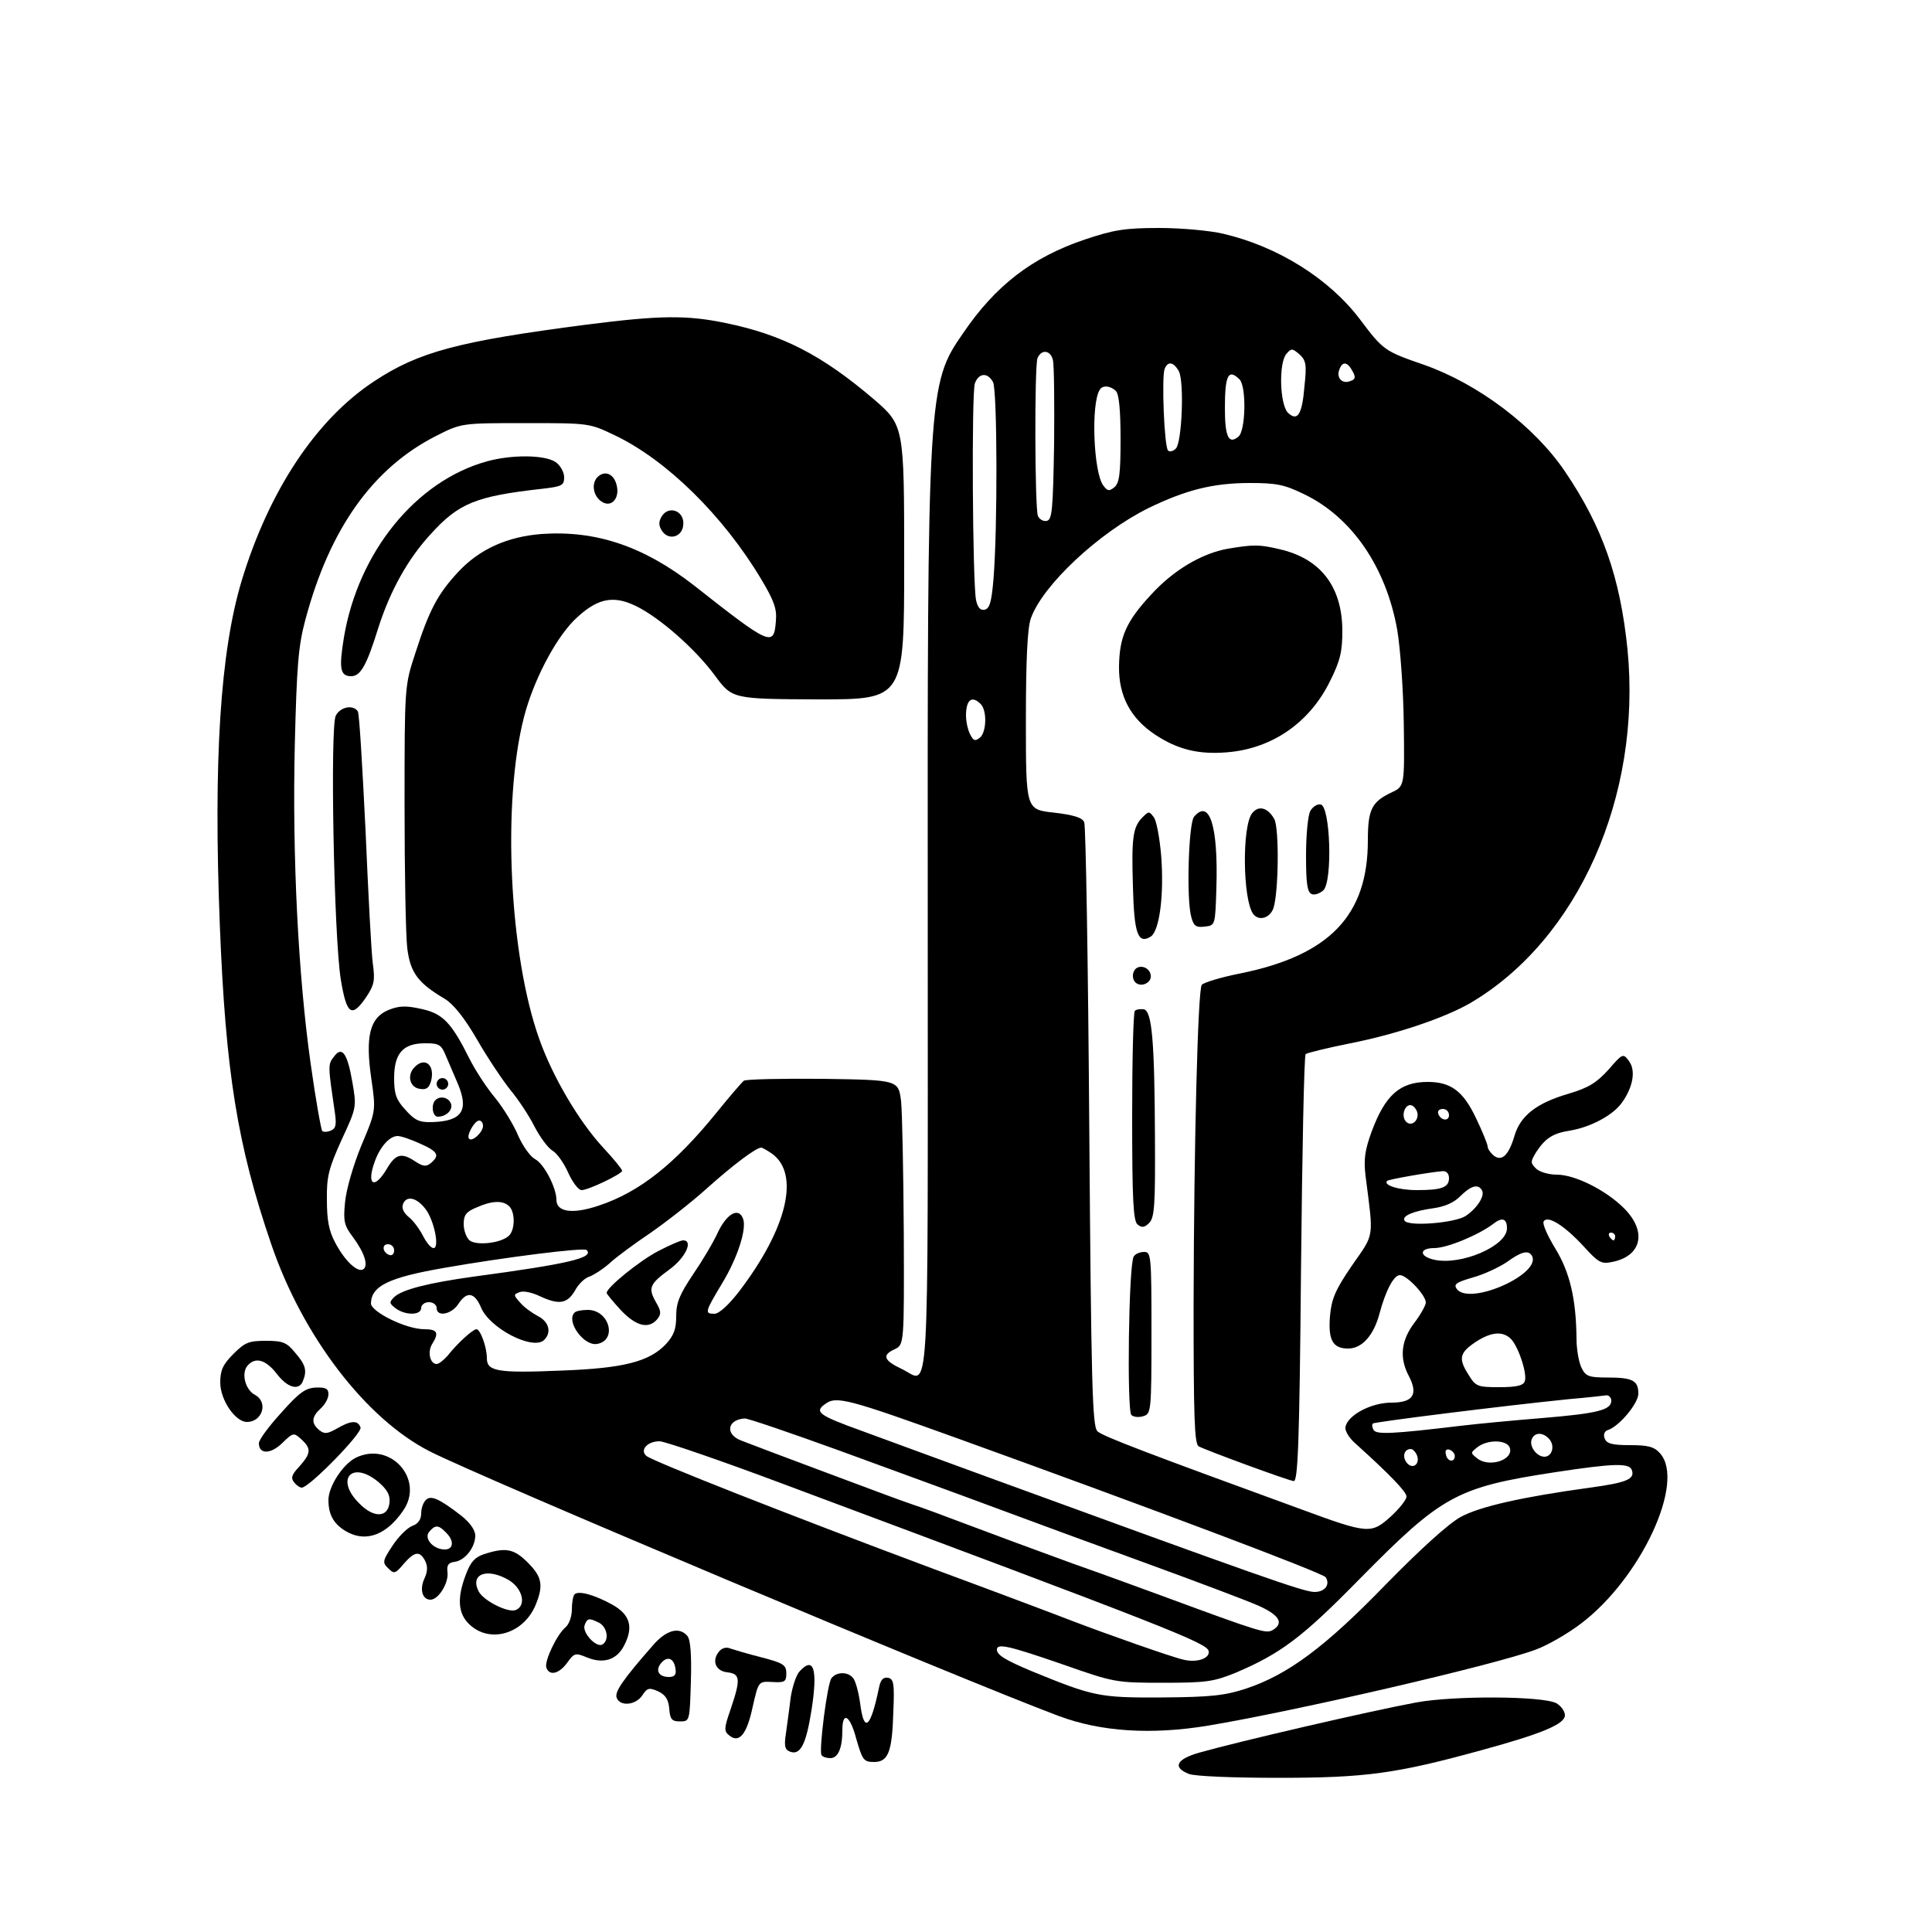 <?xml version="1.0" standalone="no"?>
<!DOCTYPE svg PUBLIC "-//W3C//DTD SVG 20010904//EN"
 "http://www.w3.org/TR/2001/REC-SVG-20010904/DTD/svg10.dtd">
<svg version="1.0" xmlns="http://www.w3.org/2000/svg"
 width="500pt" height="500pt" viewBox="0 0 500 500"
 preserveAspectRatio="xMidYMid meet">
<g transform="translate(0,500) scale(0.1,-0.1)"
fill="#000000" stroke="none">
<path d="M2807 4380 c-136 -46 -231 -119 -315 -243 -91 -131 -92 -150 -91
-1547 0 -1268 6 -1168 -67 -1133 -47 22 -52 36 -19 51 25 12 25 12 24 299 -1
159 -4 313 -7 343 -7 55 -7 55 -202 58 -107 1 -200 -1 -205 -5 -6 -5 -38 -42
-71 -83 -108 -133 -199 -205 -304 -240 -68 -23 -110 -17 -110 15 0 31 -32 93
-55 105 -13 7 -32 34 -44 61 -11 27 -38 71 -59 97 -22 26 -52 72 -67 102 -47
94 -69 117 -125 129 -40 9 -58 8 -85 -3 -48 -20 -60 -68 -44 -178 12 -83 12
-83 -26 -173 -21 -51 -39 -114 -42 -146 -5 -50 -2 -61 20 -90 31 -42 41 -75
27 -84 -15 -9 -48 22 -73 70 -16 30 -21 58 -21 110 -1 60 5 82 38 155 39 84
39 85 28 149 -13 76 -27 95 -48 66 -16 -20 -15 -24 3 -147 4 -29 2 -39 -11
-44 -9 -4 -19 -4 -22 -1 -3 3 -17 81 -30 174 -32 226 -48 537 -41 828 5 201 9
253 27 320 63 237 175 394 339 477 65 33 65 33 231 33 164 0 165 0 230 -31
135 -64 282 -209 380 -373 33 -55 41 -77 38 -108 -5 -68 -14 -64 -212 92 -130
101 -253 143 -395 133 -88 -7 -160 -39 -215 -98 -53 -57 -75 -98 -111 -210
-28 -85 -28 -85 -28 -395 0 -170 3 -337 7 -369 8 -64 28 -90 97 -131 22 -13
51 -49 84 -106 27 -47 66 -105 86 -130 20 -24 48 -66 62 -94 14 -27 35 -56 47
-63 12 -7 30 -33 41 -58 11 -24 26 -44 34 -44 18 0 105 42 105 50 0 4 -22 31
-49 60 -63 68 -131 184 -165 280 -78 217 -97 612 -40 834 24 93 79 199 129
250 58 57 100 67 160 38 62 -30 154 -111 205 -180 45 -61 45 -61 268 -62 222
0 222 0 222 355 0 354 0 354 -80 423 -134 114 -236 166 -382 196 -101 21 -171
20 -359 -4 -331 -43 -435 -70 -551 -147 -149 -98 -271 -281 -342 -514 -56
-185 -74 -465 -57 -896 15 -377 45 -566 133 -823 81 -238 245 -452 410 -536
138 -70 1367 -587 1628 -685 110 -41 240 -49 386 -25 228 38 746 158 849 197
30 11 82 41 115 66 156 117 273 368 206 442 -15 17 -31 21 -78 21 -46 0 -60 4
-65 17 -4 10 -1 19 8 22 29 9 79 69 79 94 0 34 -14 42 -80 42 -48 0 -56 3 -67
25 -7 14 -13 48 -13 75 -1 103 -17 172 -55 234 -20 33 -34 64 -30 70 10 17 54
-11 103 -64 38 -42 46 -47 74 -41 77 15 91 79 31 139 -47 47 -127 87 -174 87
-21 0 -45 7 -54 16 -15 15 -14 18 1 43 24 36 43 48 87 55 54 9 112 40 135 73
29 41 36 84 17 108 -14 19 -16 19 -52 -23 -31 -34 -51 -47 -105 -63 -82 -24
-124 -57 -139 -110 -15 -50 -33 -66 -54 -49 -8 7 -15 17 -15 23 0 5 -13 38
-30 73 -33 70 -65 94 -125 94 -72 0 -110 -34 -145 -128 -18 -49 -21 -73 -16
-115 21 -165 24 -147 -35 -232 -44 -64 -53 -87 -57 -131 -5 -62 7 -84 47 -84
36 0 66 34 81 90 16 60 37 100 53 100 18 0 67 -52 67 -71 0 -7 -14 -32 -30
-53 -34 -45 -39 -90 -14 -137 25 -48 11 -69 -45 -69 -52 0 -113 -32 -119 -63
-2 -9 9 -28 25 -42 91 -82 133 -126 133 -138 0 -8 -18 -31 -41 -52 -50 -45
-58 -45 -229 18 -392 143 -517 190 -530 203 -13 13 -16 119 -21 787 -3 425 -9
779 -13 789 -5 12 -27 19 -79 25 -72 8 -72 8 -72 238 0 159 4 241 13 265 30
85 175 221 304 285 97 47 167 65 263 65 68 0 89 -4 140 -29 123 -59 212 -188
241 -351 8 -47 16 -157 17 -245 2 -160 2 -160 -32 -176 -51 -24 -61 -44 -61
-124 0 -194 -99 -297 -329 -344 -51 -10 -97 -24 -101 -30 -10 -17 -20 -404
-21 -826 0 -289 2 -361 13 -368 18 -10 230 -88 246 -90 11 -2 15 99 19 548 3
303 8 553 12 557 3 3 56 16 116 28 121 24 244 66 310 104 279 164 444 535 407
915 -19 187 -65 318 -162 461 -79 117 -225 227 -365 276 -101 35 -105 37 -165
117 -80 106 -213 189 -354 222 -33 8 -108 15 -166 15 -90 0 -118 -5 -193 -30z
m569 -379 c-6 -74 -18 -93 -43 -69 -21 22 -24 128 -4 152 13 15 15 15 34 -1
17 -16 19 -26 13 -82z m-651 67 c3 -13 4 -111 3 -218 -3 -170 -5 -195 -19
-198 -9 -2 -19 4 -23 13 -8 23 -9 386 -1 408 10 24 34 21 40 -5z m326 -29 c14
-28 8 -184 -8 -200 -7 -7 -16 -9 -20 -5 -10 9 -17 190 -9 211 8 21 23 19 37
-6z m449 1 c9 -16 8 -22 -5 -26 -21 -9 -37 8 -29 29 8 23 21 21 34 -3z m-930
-29 c11 -21 12 -381 1 -511 -5 -59 -10 -75 -23 -78 -11 -2 -18 6 -22 25 -9 44
-12 535 -3 561 10 27 33 29 47 3z m638 7 c18 -18 16 -133 -3 -148 -25 -21 -35
-1 -35 74 0 85 9 103 38 74z m-320 -30 c8 -8 12 -50 12 -124 0 -90 -3 -114
-16 -125 -14 -11 -18 -10 -29 5 -25 34 -32 211 -9 247 7 13 28 11 42 -3z
m-350 -810 c17 -17 15 -73 -2 -87 -12 -10 -17 -8 -25 8 -6 11 -11 33 -11 49 0
41 15 53 38 30z m-1383 -913 c8 -19 22 -51 30 -70 29 -69 11 -97 -68 -99 -32
-1 -44 5 -68 32 -24 26 -29 41 -29 82 0 64 23 90 80 90 37 0 42 -3 55 -35z
m2512 -141 c8 -21 -13 -42 -28 -27 -13 13 -5 43 11 43 6 0 13 -7 17 -16z m83
-10 c0 -17 -22 -14 -28 4 -2 7 3 12 12 12 9 0 16 -7 16 -16z m-2500 -28 c0
-16 -28 -42 -36 -33 -8 7 14 47 26 47 6 0 10 -6 10 -14z m-162 -46 c45 -20 51
-30 27 -50 -12 -10 -20 -9 -40 4 -36 24 -51 20 -74 -19 -33 -56 -54 -41 -30
22 14 37 38 63 58 63 9 0 35 -9 59 -20z m909 -25 c74 -52 41 -193 -84 -357
-27 -35 -52 -58 -64 -58 -26 0 -25 4 20 79 40 66 64 141 54 167 -11 30 -41 14
-64 -33 -12 -27 -42 -77 -66 -112 -34 -51 -43 -72 -43 -107 0 -34 -6 -50 -27
-73 -43 -45 -109 -62 -269 -68 -167 -7 -194 -2 -194 32 0 29 -17 75 -27 75 -9
0 -49 -36 -75 -69 -10 -11 -22 -21 -28 -21 -17 0 -24 31 -12 51 19 30 14 39
-20 39 -47 0 -138 45 -138 67 1 45 46 67 191 92 154 27 360 53 367 46 21 -20
-47 -36 -293 -69 -115 -16 -184 -33 -205 -53 -13 -13 -13 -16 4 -29 26 -19 66
-18 66 1 0 8 9 15 20 15 11 0 20 -7 20 -15 0 -24 38 -17 56 10 22 34 42 31 59
-9 22 -53 131 -110 162 -85 21 19 15 48 -15 63 -15 8 -36 23 -46 35 -17 19
-18 21 -1 27 9 4 32 -1 51 -10 51 -24 72 -20 92 14 9 17 26 33 37 36 11 4 35
19 53 35 17 16 65 51 105 78 39 27 106 79 147 116 68 61 127 105 140 105 3 0
15 -7 27 -15z m1753 -64 c0 -24 -19 -31 -83 -31 -48 0 -88 13 -77 24 5 4 107
22 143 25 10 1 17 -6 17 -18z m85 -31 c9 -14 -12 -47 -42 -67 -28 -18 -149
-28 -158 -12 -8 12 23 25 74 32 29 4 53 14 70 31 27 27 46 33 56 16z m-2733
-50 c22 -30 36 -100 20 -100 -7 0 -19 15 -28 33 -9 17 -25 39 -37 48 -13 11
-18 23 -14 33 9 23 36 17 59 -14z m216 8 c16 -16 15 -63 -2 -77 -22 -19 -84
-25 -101 -11 -8 7 -15 26 -15 42 0 23 6 32 33 43 40 18 69 19 85 3z m2582 -57
c0 -46 -120 -97 -189 -81 -39 9 -38 30 1 30 33 0 115 34 153 63 23 18 35 13
35 -12z m280 -21 c0 -5 -2 -10 -4 -10 -3 0 -8 5 -11 10 -3 6 -1 10 4 10 6 0
11 -4 11 -10z m-3160 -36 c0 -9 -5 -14 -12 -12 -18 6 -21 28 -4 28 9 0 16 -7
16 -16z m2944 -13 c29 -46 -157 -130 -193 -88 -10 13 -4 18 41 31 29 8 69 27
88 40 37 27 55 31 64 17z m-52 -218 c20 -24 41 -90 34 -108 -4 -11 -22 -15
-66 -15 -57 0 -61 2 -80 33 -26 41 -23 56 19 84 41 27 72 29 93 6z m258 -158
c0 -24 -35 -33 -180 -45 -74 -6 -169 -15 -210 -20 -176 -21 -217 -23 -225 -11
-4 7 -5 14 -2 17 4 4 330 45 507 63 47 4 91 9 98 10 6 0 12 -6 12 -14z m-1685
-100 c493 -178 939 -346 946 -357 12 -19 -2 -38 -29 -38 -28 0 -146 42 -842
296 -129 47 -278 102 -330 121 -111 40 -123 49 -95 69 29 22 56 15 350 -91z
m-313 -29 c128 -47 307 -112 398 -146 91 -34 271 -100 400 -147 129 -47 259
-96 288 -109 53 -24 66 -45 35 -63 -17 -9 -31 -5 -283 88 -41 15 -147 54 -235
85 -88 32 -207 76 -265 98 -58 22 -125 47 -150 55 -25 8 -128 47 -230 85 -102
38 -197 74 -212 80 -42 16 -36 54 9 57 7 1 118 -37 245 -83z m1838 29 c15 -18
6 -45 -13 -45 -20 0 -40 27 -33 45 7 19 30 19 46 0z m-1987 -114 c999 -373
1101 -413 1105 -434 4 -19 -31 -31 -66 -22 -31 7 -198 66 -287 100 -33 13
-195 74 -360 135 -375 140 -725 278 -742 292 -18 15 2 38 34 38 13 0 156 -49
316 -109z m1884 93 c12 -31 -51 -53 -83 -29 -19 15 -19 15 0 30 26 20 75 19
83 -1z m-240 -20 c9 -23 -11 -38 -26 -20 -13 16 -7 36 10 36 5 0 12 -7 16 -16z
m98 -2 c0 -18 -20 -15 -23 4 -3 10 1 15 10 12 7 -3 13 -10 13 -16z m458 -36
c9 -24 -13 -33 -108 -46 -175 -24 -286 -49 -335 -76 -31 -17 -104 -83 -194
-175 -157 -162 -253 -233 -361 -269 -55 -18 -90 -22 -218 -23 -163 -1 -178 3
-337 68 -69 29 -90 42 -90 56 0 17 33 9 169 -38 134 -47 138 -48 261 -48 113
0 131 3 188 26 117 50 172 91 321 243 213 216 250 237 506 276 151 23 191 24
198 6z"/>
<path d="M1070 2235 c-17 -21 -8 -50 17 -53 17 -3 24 3 29 22 10 42 -19 63
-46 31z"/>
<path d="M1130 2195 c0 -8 7 -15 15 -15 8 0 15 7 15 15 0 8 -7 15 -15 15 -8 0
-15 -7 -15 -15z"/>
<path d="M1127 2153 c-12 -11 -8 -43 6 -43 22 0 40 18 34 34 -6 16 -28 21 -40
9z"/>
<path d="M1703 1762 c-48 -25 -133 -94 -133 -108 0 -3 17 -23 37 -45 40 -42
72 -49 94 -23 11 14 10 21 -4 45 -20 36 -16 46 36 84 41 30 62 75 35 75 -7 0
-36 -13 -65 -28z"/>
<path d="M1487 1603 c-23 -22 24 -88 59 -81 52 10 31 88 -25 88 -15 0 -31 -3
-34 -7z"/>
<path d="M1260 3806 c-184 -51 -333 -235 -370 -456 -13 -80 -10 -100 19 -100
24 0 40 28 70 125 31 97 77 179 135 242 73 81 118 99 289 118 52 6 57 9 57 30
0 13 -10 31 -22 39 -27 19 -113 20 -178 2z"/>
<path d="M1546 3765 c-17 -18 -10 -52 14 -65 24 -13 44 12 36 44 -7 30 -31 40
-50 21z"/>
<path d="M1711 3661 c-7 -13 -6 -23 3 -36 17 -24 50 -15 54 14 6 39 -39 56
-57 22z"/>
<path d="M3178 3580 c-68 -12 -142 -56 -200 -120 -63 -68 -81 -108 -82 -185
-1 -76 30 -134 93 -176 59 -39 113 -52 186 -46 116 9 214 76 267 184 27 54 32
77 32 132 -1 114 -57 186 -164 210 -51 12 -66 12 -132 1z"/>
<path d="M869 3148 c-15 -28 -5 -572 13 -683 15 -91 28 -101 66 -45 20 30 23
42 17 85 -4 28 -12 183 -19 346 -8 163 -16 302 -20 308 -12 18 -45 12 -57 -11z"/>
<path d="M3391 2901 c-6 -11 -11 -62 -11 -114 0 -74 3 -96 15 -101 8 -3 21 2
30 10 24 24 18 217 -7 222 -9 2 -21 -6 -27 -17z"/>
<path d="M3241 2896 c-27 -32 -25 -223 2 -261 14 -19 42 -12 52 13 14 37 16
207 3 232 -16 29 -40 37 -57 16z"/>
<path d="M2957 2885 c-25 -25 -29 -52 -25 -179 3 -123 13 -150 46 -130 23 15
35 109 27 211 -4 45 -12 89 -19 98 -12 16 -13 16 -29 0z"/>
<path d="M3090 2886 c-14 -18 -20 -213 -7 -259 6 -23 12 -28 35 -25 27 3 27 3
30 100 5 161 -18 232 -58 184z"/>
<path d="M2934 2485 c-4 -9 -2 -21 4 -27 15 -15 44 -1 40 19 -4 23 -36 29 -44
8z"/>
<path d="M2937 2384 c-4 -4 -7 -128 -7 -274 0 -217 3 -270 14 -279 11 -9 18
-8 30 4 14 14 16 46 15 223 -1 251 -8 326 -29 330 -9 1 -19 0 -23 -4z"/>
<path d="M2934 1748 c-13 -20 -18 -398 -6 -410 5 -5 19 -7 31 -3 20 6 21 12
21 216 0 200 -1 209 -19 209 -11 0 -23 -5 -27 -12z"/>
<path d="M604 1496 c-27 -27 -34 -42 -34 -74 0 -45 39 -102 69 -102 40 0 56
51 21 70 -25 13 -36 55 -20 75 20 24 47 17 76 -20 28 -37 58 -45 68 -19 11 27
7 42 -20 73 -22 27 -32 31 -76 31 -44 0 -54 -4 -84 -34z"/>
<path d="M728 1344 c-32 -35 -58 -70 -58 -79 0 -29 30 -29 60 0 29 28 30 28
50 10 26 -24 25 -36 -5 -70 -20 -21 -23 -30 -14 -41 6 -8 15 -14 20 -14 19 0
158 142 152 156 -7 19 -25 18 -61 -3 -25 -14 -32 -15 -46 -4 -21 18 -20 34 4
56 11 10 20 26 20 37 0 14 -7 18 -32 17 -27 -1 -43 -12 -90 -65z"/>
<path d="M920 1227 c-33 -17 -70 -74 -70 -109 0 -40 15 -65 51 -84 49 -25 100
-5 142 56 57 81 -33 182 -123 137z m60 -63 c23 -20 30 -34 28 -53 -4 -39 -41
-40 -78 -2 -64 63 -19 113 50 55z"/>
<path d="M1102 1118 c-7 -7 -12 -22 -12 -35 0 -15 -8 -27 -23 -32 -13 -5 -36
-28 -51 -51 -26 -39 -27 -44 -11 -59 15 -15 18 -14 40 12 28 32 41 34 55 8 7
-14 7 -27 -1 -45 -14 -29 -6 -56 15 -56 21 0 48 44 44 72 -2 17 2 24 19 26 27
4 53 38 53 68 0 14 -14 34 -37 52 -57 44 -78 53 -91 40z m52 -84 c22 -21 20
-44 -3 -44 -30 0 -55 29 -40 46 15 18 24 18 43 -2z"/>
<path d="M1253 978 c-24 -8 -35 -20 -47 -52 -24 -62 -21 -103 10 -131 53 -49
139 -23 170 51 21 51 17 73 -20 110 -36 36 -57 40 -113 22z m65 -68 c35 -22
45 -66 16 -77 -20 -7 -82 24 -95 48 -24 46 22 63 79 29z"/>
<path d="M1487 874 c-4 -4 -7 -22 -7 -39 0 -18 -7 -38 -16 -46 -23 -19 -56
-89 -50 -105 8 -22 33 -16 54 13 18 25 21 26 50 14 43 -18 78 -7 97 30 25 48
16 80 -30 106 -47 26 -88 37 -98 27z m64 -74 c21 -12 26 -45 8 -56 -16 -9 -53
31 -46 50 7 19 12 19 38 6z"/>
<path d="M1689 741 c-78 -89 -99 -120 -93 -135 9 -23 49 -19 66 6 13 20 18 21
41 11 19 -9 27 -21 29 -45 2 -28 7 -33 28 -33 25 0 25 1 28 104 2 67 -1 108
-9 117 -21 25 -55 16 -90 -25z m59 -59 c3 -16 -2 -22 -17 -22 -26 0 -36 17
-20 36 16 19 33 13 37 -14z"/>
<path d="M1861 726 c-20 -24 -9 -51 22 -54 33 -4 34 -18 8 -95 -17 -49 -18
-57 -4 -68 26 -22 46 3 61 74 15 66 15 66 51 64 32 -2 36 1 36 22 0 22 -7 27
-65 42 -36 9 -72 20 -81 23 -9 4 -21 1 -28 -8z"/>
<path d="M2068 673 c-8 -10 -18 -40 -22 -68 -3 -27 -9 -68 -12 -91 -5 -32 -3
-42 10 -47 27 -11 42 18 56 106 17 108 6 143 -32 100z"/>
<path d="M2152 657 c-11 -13 -33 -187 -26 -199 3 -5 13 -8 23 -8 20 0 31 26
31 72 0 51 20 39 36 -22 16 -55 19 -60 46 -60 37 0 47 26 50 132 3 71 1 83
-14 86 -12 2 -19 -5 -23 -25 -22 -106 -39 -120 -49 -41 -4 29 -12 58 -18 65
-13 17 -43 17 -56 0z"/>
<path d="M3665 594 c-119 -22 -460 -101 -562 -130 -59 -17 -69 -38 -26 -55 16
-6 114 -10 233 -10 224 0 304 11 522 71 158 43 218 68 218 91 0 10 -10 24 -22
31 -35 19 -267 20 -363 2z"/>
</g>
</svg>
